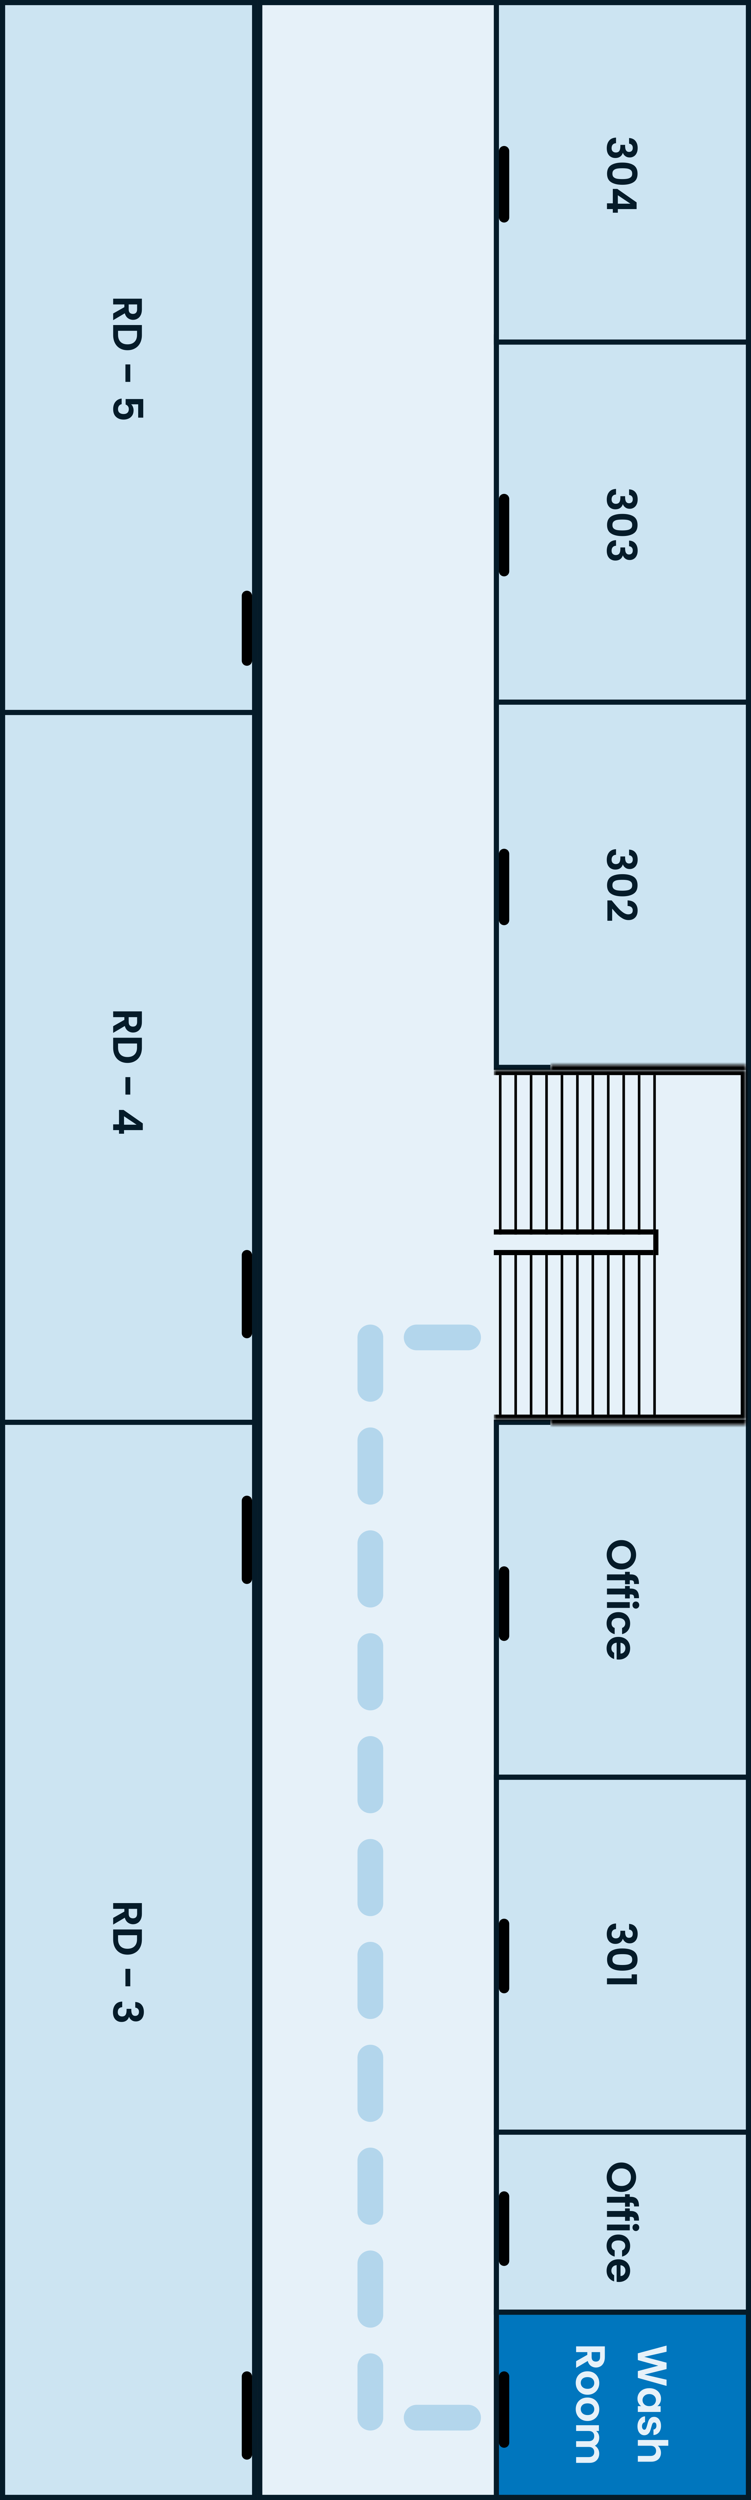 <svg width="146" height="486" viewBox="0 0 146 486" fill="none" xmlns="http://www.w3.org/2000/svg">
<rect x="0" y="0" width="146" height="486" fill="#333333" stroke="none"/>
<rect x="145.5" y="0.5" width="485" height="95" transform="rotate(90 145.5 0.5)" fill="#E6F1F9" stroke="#051B29"/>
<path d="M28 138L28 277" stroke="black" stroke-width="2" stroke-linecap="round"/>
<rect x="145.5" y="65.5" width="72" height="49" transform="rotate(90 145.5 65.5)" fill="#CCE4F2" stroke="#051B29"/>
<path d="M122.296 95.127C122.829 95.153 123.24 95.34 123.528 95.687C123.821 96.039 123.968 96.5 123.968 97.071C123.968 97.46 123.899 97.793 123.76 98.071C123.627 98.348 123.443 98.556 123.208 98.695C122.979 98.839 122.717 98.911 122.424 98.911C122.088 98.911 121.803 98.823 121.568 98.647C121.339 98.476 121.184 98.271 121.104 98.031L121.072 98.031C120.976 98.34 120.805 98.58 120.56 98.751C120.315 98.927 120 99.015 119.616 99.015C119.296 99.015 119.011 98.94 118.76 98.791C118.509 98.647 118.312 98.431 118.168 98.143C118.029 97.86 117.96 97.519 117.96 97.119C117.96 96.516 118.112 96.025 118.416 95.647C118.72 95.268 119.168 95.068 119.76 95.047L119.76 96.135C119.499 96.145 119.288 96.233 119.128 96.399C118.973 96.569 118.896 96.801 118.896 97.095C118.896 97.367 118.971 97.575 119.12 97.719C119.275 97.868 119.472 97.943 119.712 97.943C120.032 97.943 120.261 97.841 120.4 97.639C120.539 97.436 120.608 97.121 120.608 96.695L120.608 96.463L121.528 96.463L121.528 96.695C121.528 97.452 121.781 97.831 122.288 97.831C122.517 97.831 122.696 97.761 122.824 97.623C122.952 97.489 123.016 97.295 123.016 97.039C123.016 96.788 122.947 96.593 122.808 96.455C122.675 96.321 122.504 96.244 122.296 96.223L122.296 95.127ZM120.992 99.9C121.915 99.9 122.637 100.065 123.16 100.396C123.683 100.732 123.944 101.286 123.944 102.06C123.944 102.833 123.683 103.385 123.16 103.716C122.637 104.052 121.915 104.22 120.992 104.22C120.064 104.22 119.336 104.052 118.808 103.716C118.28 103.385 118.016 102.833 118.016 102.06C118.016 101.286 118.28 100.732 118.808 100.396C119.336 100.065 120.064 99.9 120.992 99.9ZM120.992 103.116C121.387 103.116 121.717 103.089 121.984 103.036C122.256 102.988 122.477 102.886 122.648 102.732C122.819 102.582 122.904 102.358 122.904 102.06C122.904 101.761 122.819 101.534 122.648 101.38C122.477 101.23 122.256 101.129 121.984 101.076C121.717 101.028 121.387 101.004 120.992 101.004C120.587 101.004 120.245 101.028 119.968 101.076C119.696 101.124 119.475 101.225 119.304 101.38C119.139 101.534 119.056 101.761 119.056 102.06C119.056 102.358 119.139 102.585 119.304 102.74C119.475 102.894 119.696 102.996 119.968 103.044C120.245 103.092 120.587 103.116 120.992 103.116ZM122.296 105.088C122.829 105.114 123.24 105.301 123.528 105.648C123.821 106 123.968 106.461 123.968 107.032C123.968 107.421 123.899 107.754 123.76 108.032C123.627 108.309 123.443 108.517 123.208 108.656C122.979 108.8 122.717 108.872 122.424 108.872C122.088 108.872 121.803 108.784 121.568 108.608C121.339 108.437 121.184 108.232 121.104 107.992L121.072 107.992C120.976 108.301 120.805 108.541 120.56 108.712C120.315 108.888 120 108.976 119.616 108.976C119.296 108.976 119.011 108.901 118.76 108.752C118.509 108.608 118.312 108.392 118.168 108.104C118.029 107.821 117.96 107.48 117.96 107.08C117.96 106.477 118.112 105.986 118.416 105.608C118.72 105.229 119.168 105.029 119.76 105.008L119.76 106.096C119.499 106.106 119.288 106.194 119.128 106.36C118.973 106.53 118.896 106.762 118.896 107.056C118.896 107.328 118.971 107.536 119.12 107.68C119.275 107.829 119.472 107.904 119.712 107.904C120.032 107.904 120.261 107.802 120.4 107.6C120.539 107.397 120.608 107.082 120.608 106.656L120.608 106.424L121.528 106.424L121.528 106.656C121.528 107.413 121.781 107.792 122.288 107.792C122.517 107.792 122.696 107.722 122.824 107.584C122.952 107.45 123.016 107.256 123.016 107C123.016 106.749 122.947 106.554 122.808 106.416C122.675 106.282 122.504 106.205 122.296 106.184L122.296 105.088Z" fill="#051B29"/>
<path d="M98 97.008L98 111.046" stroke="black" stroke-width="2" stroke-linecap="round"/>
<rect x="145.5" y="0.5" width="66" height="49" transform="rotate(90 145.5 0.5)" fill="#CCE4F2" stroke="#051B29"/>
<path d="M122.296 26.83C122.829 26.857 123.24 27.044 123.528 27.39C123.821 27.742 123.968 28.204 123.968 28.774C123.968 29.164 123.899 29.497 123.76 29.774C123.627 30.052 123.443 30.26 123.208 30.398C122.979 30.542 122.717 30.614 122.424 30.614C122.088 30.614 121.803 30.526 121.568 30.35C121.339 30.18 121.184 29.974 121.104 29.734L121.072 29.734C120.976 30.044 120.805 30.284 120.56 30.454C120.315 30.63 120 30.718 119.616 30.718C119.296 30.718 119.011 30.644 118.76 30.494C118.509 30.35 118.312 30.134 118.168 29.846C118.029 29.564 117.96 29.222 117.96 28.822C117.96 28.22 118.112 27.729 118.416 27.35C118.72 26.972 119.168 26.772 119.76 26.75L119.76 27.838C119.499 27.849 119.288 27.937 119.128 28.102C118.973 28.273 118.896 28.505 118.896 28.798C118.896 29.07 118.971 29.278 119.12 29.422C119.275 29.572 119.472 29.646 119.712 29.646C120.032 29.646 120.261 29.545 120.4 29.342C120.539 29.14 120.608 28.825 120.608 28.398L120.608 28.166L121.528 28.166L121.528 28.398C121.528 29.156 121.781 29.534 122.288 29.534C122.517 29.534 122.696 29.465 122.824 29.326C122.952 29.193 123.016 28.998 123.016 28.742C123.016 28.492 122.947 28.297 122.808 28.158C122.675 28.025 122.504 27.948 122.296 27.926L122.296 26.83ZM120.992 31.604C121.915 31.604 122.637 31.769 123.16 32.099C123.683 32.435 123.944 32.99 123.944 33.764C123.944 34.537 123.683 35.089 123.16 35.419C122.637 35.755 121.915 35.923 120.992 35.923C120.064 35.923 119.336 35.755 118.808 35.419C118.28 35.089 118.016 34.537 118.016 33.764C118.016 32.99 118.28 32.435 118.808 32.099C119.336 31.769 120.064 31.604 120.992 31.604ZM120.992 34.819C121.387 34.819 121.717 34.793 121.984 34.739C122.256 34.691 122.477 34.59 122.648 34.435C122.819 34.286 122.904 34.062 122.904 33.764C122.904 33.465 122.819 33.238 122.648 33.084C122.477 32.934 122.256 32.833 121.984 32.779C121.717 32.731 121.387 32.708 120.992 32.708C120.587 32.708 120.245 32.731 119.968 32.779C119.696 32.828 119.475 32.929 119.304 33.084C119.139 33.238 119.056 33.465 119.056 33.764C119.056 34.062 119.139 34.289 119.304 34.444C119.475 34.598 119.696 34.7 119.968 34.748C120.245 34.795 120.587 34.819 120.992 34.819ZM119.136 36.727L120.016 36.727L123.76 39.343L123.76 40.647L120.112 40.647L120.112 41.351L119.136 41.351L119.136 40.647L118 40.647L118 39.527L119.136 39.527L119.136 36.727ZM122.56 39.599L120.112 37.959L120.112 39.599L122.56 39.599Z" fill="#051B29"/>
<path d="M98 29.377L98 42.261" stroke="black" stroke-width="2" stroke-linecap="round"/>
<rect x="145.5" y="136.5" width="71" height="49" transform="rotate(90 145.5 136.5)" fill="#CCE4F2" stroke="#051B29"/>
<path d="M122.296 165.163C122.829 165.189 123.24 165.376 123.528 165.723C123.821 166.075 123.968 166.536 123.968 167.107C123.968 167.496 123.899 167.829 123.76 168.107C123.627 168.384 123.443 168.592 123.208 168.731C122.979 168.875 122.717 168.947 122.424 168.947C122.088 168.947 121.803 168.859 121.568 168.683C121.339 168.512 121.184 168.307 121.104 168.067L121.072 168.067C120.976 168.376 120.805 168.616 120.56 168.787C120.315 168.963 120 169.051 119.616 169.051C119.296 169.051 119.011 168.976 118.76 168.827C118.509 168.683 118.312 168.467 118.168 168.179C118.029 167.896 117.96 167.555 117.96 167.155C117.96 166.552 118.112 166.061 118.416 165.683C118.72 165.304 119.168 165.104 119.76 165.083L119.76 166.171C119.499 166.181 119.288 166.269 119.128 166.435C118.973 166.605 118.896 166.837 118.896 167.131C118.896 167.403 118.971 167.611 119.12 167.755C119.275 167.904 119.472 167.979 119.712 167.979C120.032 167.979 120.261 167.877 120.4 167.675C120.539 167.472 120.608 167.157 120.608 166.731L120.608 166.499L121.528 166.499L121.528 166.731C121.528 167.488 121.781 167.867 122.288 167.867C122.517 167.867 122.696 167.797 122.824 167.659C122.952 167.525 123.016 167.331 123.016 167.075C123.016 166.824 122.947 166.629 122.808 166.491C122.675 166.357 122.504 166.28 122.296 166.259L122.296 165.163ZM120.992 169.936C121.915 169.936 122.637 170.101 123.16 170.432C123.683 170.768 123.944 171.322 123.944 172.096C123.944 172.869 123.683 173.421 123.16 173.752C122.637 174.088 121.915 174.256 120.992 174.256C120.064 174.256 119.336 174.088 118.808 173.752C118.28 173.421 118.016 172.869 118.016 172.096C118.016 171.322 118.28 170.768 118.808 170.432C119.336 170.101 120.064 169.936 120.992 169.936ZM120.992 173.152C121.387 173.152 121.717 173.125 121.984 173.072C122.256 173.024 122.477 172.922 122.648 172.768C122.819 172.618 122.904 172.394 122.904 172.096C122.904 171.797 122.819 171.57 122.648 171.416C122.477 171.266 122.256 171.165 121.984 171.112C121.717 171.064 121.387 171.04 120.992 171.04C120.587 171.04 120.245 171.064 119.968 171.112C119.696 171.16 119.475 171.261 119.304 171.416C119.139 171.57 119.056 171.797 119.056 172.096C119.056 172.394 119.139 172.621 119.304 172.776C119.475 172.93 119.696 173.032 119.968 173.08C120.245 173.128 120.587 173.152 120.992 173.152ZM119.264 175.46C119.691 175.972 120.045 176.38 120.328 176.684C120.616 176.988 120.915 177.241 121.224 177.444C121.533 177.646 121.837 177.748 122.136 177.748C122.408 177.748 122.621 177.684 122.776 177.556C122.931 177.428 123.008 177.23 123.008 176.964C123.008 176.697 122.917 176.492 122.736 176.348C122.56 176.204 122.317 176.129 122.008 176.124L122.008 175.036C122.648 175.057 123.133 175.246 123.464 175.604C123.795 175.966 123.96 176.425 123.96 176.98C123.96 177.588 123.797 178.054 123.472 178.38C123.152 178.705 122.728 178.868 122.2 178.868C121.784 178.868 121.387 178.756 121.008 178.532C120.629 178.308 120.299 178.052 120.016 177.764C119.739 177.476 119.403 177.1 119.008 176.636L119.008 178.996L118.08 178.996L118.08 175.044L118.912 175.044L119.264 175.46Z" fill="#051B29"/>
<path d="M98 166L98 178.857" stroke="black" stroke-width="2" stroke-linecap="round"/>
<rect x="145.5" y="276.5" width="69" height="49" transform="rotate(90 145.5 276.5)" fill="#CCE4F2" stroke="#051B29"/>
<path d="M117.944 302.257C117.944 301.735 118.067 301.255 118.312 300.817C118.557 300.38 118.896 300.033 119.328 299.777C119.765 299.521 120.259 299.393 120.808 299.393C121.352 299.393 121.84 299.521 122.272 299.777C122.709 300.033 123.051 300.38 123.296 300.817C123.541 301.255 123.664 301.735 123.664 302.257C123.664 302.785 123.541 303.265 123.296 303.697C123.051 304.135 122.709 304.479 122.272 304.729C121.84 304.985 121.352 305.113 120.808 305.113C120.259 305.113 119.765 304.985 119.328 304.729C118.896 304.479 118.557 304.135 118.312 303.697C118.067 303.26 117.944 302.78 117.944 302.257ZM118.944 302.257C118.944 302.593 119.019 302.889 119.168 303.145C119.323 303.401 119.541 303.601 119.824 303.745C120.107 303.889 120.435 303.961 120.808 303.961C121.181 303.961 121.507 303.889 121.784 303.745C122.067 303.601 122.283 303.401 122.432 303.145C122.581 302.889 122.656 302.593 122.656 302.257C122.656 301.921 122.581 301.623 122.432 301.361C122.283 301.105 122.067 300.905 121.784 300.761C121.507 300.617 121.181 300.545 120.808 300.545C120.435 300.545 120.107 300.617 119.824 300.761C119.541 300.905 119.323 301.105 119.168 301.361C119.019 301.623 118.944 301.921 118.944 302.257ZM121.512 307.979L121.512 307.203L118 307.203L118 306.067L121.512 306.067L121.512 305.563L122.432 305.563L122.432 306.067L122.656 306.067C123.2 306.067 123.6 306.221 123.856 306.531C124.112 306.84 124.232 307.307 124.216 307.931L123.272 307.931C123.277 307.659 123.232 307.469 123.136 307.363C123.04 307.256 122.867 307.203 122.616 307.203L122.432 307.203L122.432 307.979L121.512 307.979ZM121.512 310.736L121.512 309.96L118 309.96L118 308.824L121.512 308.824L121.512 308.32L122.432 308.32L122.432 308.824L122.656 308.824C123.2 308.824 123.6 308.979 123.856 309.288C124.112 309.598 124.232 310.064 124.216 310.688L123.272 310.688C123.277 310.416 123.232 310.227 123.136 310.12C123.04 310.014 122.867 309.96 122.616 309.96L122.432 309.96L122.432 310.736L121.512 310.736ZM122.96 312.03C122.96 311.833 123.021 311.667 123.144 311.534C123.272 311.406 123.429 311.342 123.616 311.342C123.803 311.342 123.957 311.406 124.08 311.534C124.208 311.667 124.272 311.833 124.272 312.03C124.272 312.227 124.208 312.39 124.08 312.518C123.957 312.651 123.803 312.718 123.616 312.718C123.429 312.718 123.272 312.651 123.144 312.518C123.021 312.39 122.96 312.227 122.96 312.03ZM122.432 312.582L118 312.582L118 311.462L122.432 311.462L122.432 312.582ZM120.216 313.401C120.675 313.401 121.075 313.494 121.416 313.681C121.763 313.867 122.029 314.126 122.216 314.457C122.408 314.787 122.504 315.166 122.504 315.593C122.504 316.142 122.365 316.595 122.088 316.953C121.816 317.315 121.432 317.558 120.936 317.681L120.936 316.473C121.128 316.409 121.277 316.299 121.384 316.145C121.496 315.995 121.552 315.809 121.552 315.585C121.552 315.265 121.435 315.011 121.2 314.825C120.971 314.638 120.643 314.545 120.216 314.545C119.795 314.545 119.467 314.638 119.232 314.825C119.003 315.011 118.888 315.265 118.888 315.585C118.888 316.038 119.091 316.334 119.496 316.473L119.496 317.681C119.016 317.558 118.635 317.315 118.352 316.953C118.069 316.59 117.928 316.137 117.928 315.593C117.928 315.166 118.021 314.787 118.208 314.457C118.4 314.126 118.667 313.867 119.008 313.681C119.355 313.494 119.757 313.401 120.216 313.401ZM120.312 322.621C120.152 322.621 120.008 322.611 119.88 322.589L119.88 319.349C119.56 319.376 119.309 319.488 119.128 319.685C118.947 319.883 118.856 320.125 118.856 320.413C118.856 320.829 119.035 321.125 119.392 321.301L119.392 322.509C118.965 322.381 118.613 322.136 118.336 321.773C118.064 321.411 117.928 320.965 117.928 320.437C117.928 320.011 118.021 319.627 118.208 319.285C118.4 318.949 118.669 318.685 119.016 318.493C119.363 318.307 119.763 318.213 120.216 318.213C120.675 318.213 121.077 318.307 121.424 318.493C121.771 318.68 122.037 318.941 122.224 319.277C122.411 319.613 122.504 320 122.504 320.437C122.504 320.859 122.413 321.235 122.232 321.565C122.051 321.901 121.792 322.16 121.456 322.341C121.125 322.528 120.744 322.621 120.312 322.621ZM120.632 321.461C120.92 321.456 121.149 321.352 121.32 321.149C121.496 320.947 121.584 320.699 121.584 320.405C121.584 320.128 121.499 319.893 121.328 319.701C121.163 319.515 120.931 319.4 120.632 319.357L120.632 321.461Z" fill="#051B29"/>
<path d="M98 305.5L98 318" stroke="black" stroke-width="2" stroke-linecap="round"/>
<rect x="145.5" y="345.5" width="69" height="49" transform="rotate(90 145.5 345.5)" fill="#CCE4F2" stroke="#051B29"/>
<path d="M122.296 374.01C122.829 374.037 123.24 374.224 123.528 374.57C123.821 374.922 123.968 375.384 123.968 375.954C123.968 376.344 123.899 376.677 123.76 376.954C123.627 377.232 123.443 377.44 123.208 377.578C122.979 377.722 122.717 377.794 122.424 377.794C122.088 377.794 121.803 377.706 121.568 377.53C121.339 377.36 121.184 377.154 121.104 376.914L121.072 376.914C120.976 377.224 120.805 377.464 120.56 377.634C120.315 377.81 120 377.898 119.616 377.898C119.296 377.898 119.011 377.824 118.76 377.674C118.509 377.53 118.312 377.314 118.168 377.026C118.029 376.744 117.96 376.402 117.96 376.002C117.96 375.4 118.112 374.909 118.416 374.53C118.72 374.152 119.168 373.952 119.76 373.93L119.76 375.018C119.499 375.029 119.288 375.117 119.128 375.282C118.973 375.453 118.896 375.685 118.896 375.978C118.896 376.25 118.971 376.458 119.12 376.602C119.275 376.752 119.472 376.826 119.712 376.826C120.032 376.826 120.261 376.725 120.4 376.522C120.539 376.32 120.608 376.005 120.608 375.578L120.608 375.346L121.528 375.346L121.528 375.578C121.528 376.336 121.781 376.714 122.288 376.714C122.517 376.714 122.696 376.645 122.824 376.506C122.952 376.373 123.016 376.178 123.016 375.922C123.016 375.672 122.947 375.477 122.808 375.338C122.675 375.205 122.504 375.128 122.296 375.106L122.296 374.01ZM120.992 378.783C121.915 378.783 122.637 378.949 123.16 379.279C123.683 379.615 123.944 380.17 123.944 380.943C123.944 381.717 123.683 382.269 123.16 382.599C122.637 382.935 121.915 383.103 120.992 383.103C120.064 383.103 119.336 382.935 118.808 382.599C118.28 382.269 118.016 381.717 118.016 380.943C118.016 380.17 118.28 379.615 118.808 379.279C119.336 378.949 120.064 378.783 120.992 378.783ZM120.992 381.999C121.387 381.999 121.717 381.973 121.984 381.919C122.256 381.871 122.477 381.77 122.648 381.615C122.819 381.466 122.904 381.242 122.904 380.943C122.904 380.645 122.819 380.418 122.648 380.263C122.477 380.114 122.256 380.013 121.984 379.959C121.717 379.911 121.387 379.887 120.992 379.887C120.587 379.887 120.245 379.911 119.968 379.959C119.696 380.007 119.475 380.109 119.304 380.263C119.139 380.418 119.056 380.645 119.056 380.943C119.056 381.242 119.139 381.469 119.304 381.623C119.475 381.778 119.696 381.879 119.968 381.927C120.245 381.975 120.587 381.999 120.992 381.999ZM122.8 383.819L123.832 383.819L123.832 385.747L118 385.747L118 384.595L122.8 384.595L122.8 383.819Z" fill="#051B29"/>
<path d="M98 374L98 386.5" stroke="black" stroke-width="2" stroke-linecap="round"/>
<rect x="145.5" y="414.5" width="35" height="49" transform="rotate(90 145.5 414.5)" fill="#CCE4F2" stroke="#051B29"/>
<path d="M117.944 423.257C117.944 422.735 118.067 422.255 118.312 421.817C118.557 421.38 118.896 421.033 119.328 420.777C119.765 420.521 120.259 420.393 120.808 420.393C121.352 420.393 121.84 420.521 122.272 420.777C122.709 421.033 123.051 421.38 123.296 421.817C123.541 422.255 123.664 422.735 123.664 423.257C123.664 423.785 123.541 424.265 123.296 424.697C123.051 425.135 122.709 425.479 122.272 425.729C121.84 425.985 121.352 426.113 120.808 426.113C120.259 426.113 119.765 425.985 119.328 425.729C118.896 425.479 118.557 425.135 118.312 424.697C118.067 424.26 117.944 423.78 117.944 423.257ZM118.944 423.257C118.944 423.593 119.019 423.889 119.168 424.145C119.323 424.401 119.541 424.601 119.824 424.745C120.107 424.889 120.435 424.961 120.808 424.961C121.181 424.961 121.507 424.889 121.784 424.745C122.067 424.601 122.283 424.401 122.432 424.145C122.581 423.889 122.656 423.593 122.656 423.257C122.656 422.921 122.581 422.623 122.432 422.361C122.283 422.105 122.067 421.905 121.784 421.761C121.507 421.617 121.181 421.545 120.808 421.545C120.435 421.545 120.107 421.617 119.824 421.761C119.541 421.905 119.323 422.105 119.168 422.361C119.019 422.623 118.944 422.921 118.944 423.257ZM121.512 428.979L121.512 428.203L118 428.203L118 427.067L121.512 427.067L121.512 426.563L122.432 426.563L122.432 427.067L122.656 427.067C123.2 427.067 123.6 427.221 123.856 427.531C124.112 427.84 124.232 428.307 124.216 428.931L123.272 428.931C123.277 428.659 123.232 428.469 123.136 428.363C123.04 428.256 122.867 428.203 122.616 428.203L122.432 428.203L122.432 428.979L121.512 428.979ZM121.512 431.736L121.512 430.96L118 430.96L118 429.824L121.512 429.824L121.512 429.32L122.432 429.32L122.432 429.824L122.656 429.824C123.2 429.824 123.6 429.979 123.856 430.288C124.112 430.598 124.232 431.064 124.216 431.688L123.272 431.688C123.277 431.416 123.232 431.227 123.136 431.12C123.04 431.014 122.867 430.96 122.616 430.96L122.432 430.96L122.432 431.736L121.512 431.736ZM122.96 433.03C122.96 432.833 123.021 432.667 123.144 432.534C123.272 432.406 123.429 432.342 123.616 432.342C123.803 432.342 123.957 432.406 124.08 432.534C124.208 432.667 124.272 432.833 124.272 433.03C124.272 433.227 124.208 433.39 124.08 433.518C123.957 433.651 123.803 433.718 123.616 433.718C123.429 433.718 123.272 433.651 123.144 433.518C123.021 433.39 122.96 433.227 122.96 433.03ZM122.432 433.582L118 433.582L118 432.462L122.432 432.462L122.432 433.582ZM120.216 434.401C120.675 434.401 121.075 434.494 121.416 434.681C121.763 434.867 122.029 435.126 122.216 435.457C122.408 435.787 122.504 436.166 122.504 436.593C122.504 437.142 122.365 437.595 122.088 437.953C121.816 438.315 121.432 438.558 120.936 438.681L120.936 437.473C121.128 437.409 121.277 437.299 121.384 437.145C121.496 436.995 121.552 436.809 121.552 436.585C121.552 436.265 121.435 436.011 121.2 435.825C120.971 435.638 120.643 435.545 120.216 435.545C119.795 435.545 119.467 435.638 119.232 435.825C119.003 436.011 118.888 436.265 118.888 436.585C118.888 437.038 119.091 437.334 119.496 437.473L119.496 438.681C119.016 438.558 118.635 438.315 118.352 437.953C118.069 437.59 117.928 437.137 117.928 436.593C117.928 436.166 118.021 435.787 118.208 435.457C118.4 435.126 118.667 434.867 119.008 434.681C119.355 434.494 119.757 434.401 120.216 434.401ZM120.312 443.621C120.152 443.621 120.008 443.611 119.88 443.589L119.88 440.349C119.56 440.376 119.309 440.488 119.128 440.685C118.947 440.883 118.856 441.125 118.856 441.413C118.856 441.829 119.035 442.125 119.392 442.301L119.392 443.509C118.965 443.381 118.613 443.136 118.336 442.773C118.064 442.411 117.928 441.965 117.928 441.437C117.928 441.011 118.021 440.627 118.208 440.285C118.4 439.949 118.669 439.685 119.016 439.493C119.363 439.307 119.763 439.213 120.216 439.213C120.675 439.213 121.077 439.307 121.424 439.493C121.771 439.68 122.037 439.941 122.224 440.277C122.411 440.613 122.504 441 122.504 441.437C122.504 441.859 122.413 442.235 122.232 442.565C122.051 442.901 121.792 443.16 121.456 443.341C121.125 443.528 120.744 443.621 120.312 443.621ZM120.632 442.461C120.92 442.456 121.149 442.352 121.32 442.149C121.496 441.947 121.584 441.699 121.584 441.405C121.584 441.128 121.499 440.893 121.328 440.701C121.163 440.515 120.931 440.4 120.632 440.357L120.632 442.461Z" fill="#051B29"/>
<path d="M98 427L98 439.5" stroke="black" stroke-width="2" stroke-linecap="round"/>
<rect x="49.5" y="138.497" width="138.004" height="49" transform="rotate(90 49.5 138.497)" fill="#CCE4F2" stroke="#051B29"/>
<path d="M22 199.495L24.176 198.263L24.176 197.735L22 197.735L22 196.615L27.584 196.615L27.584 198.711C27.584 199.143 27.507 199.511 27.352 199.815C27.203 200.119 26.997 200.346 26.736 200.495C26.48 200.65 26.192 200.727 25.872 200.727C25.504 200.727 25.171 200.62 24.872 200.407C24.579 200.194 24.376 199.876 24.264 199.455L22 200.791L22 199.495ZM25.016 197.735L25.016 198.671C25.016 198.975 25.088 199.202 25.232 199.351C25.381 199.5 25.587 199.575 25.848 199.575C26.104 199.575 26.301 199.5 26.44 199.351C26.584 199.202 26.656 198.975 26.656 198.671L26.656 197.735L25.016 197.735ZM27.584 203.692C27.584 204.279 27.469 204.793 27.24 205.236C27.011 205.684 26.683 206.028 26.256 206.268C25.835 206.513 25.344 206.636 24.784 206.636C24.224 206.636 23.733 206.513 23.312 206.268C22.896 206.028 22.573 205.684 22.344 205.236C22.115 204.793 22 204.279 22 203.692L22 201.74L27.584 201.74L27.584 203.692ZM22.952 203.652C22.952 204.239 23.112 204.692 23.432 205.012C23.752 205.332 24.203 205.492 24.784 205.492C25.365 205.492 25.819 205.332 26.144 205.012C26.475 204.692 26.64 204.239 26.64 203.652L26.64 202.86L22.952 202.86L22.952 203.652ZM25.328 212.789L24.384 212.789L24.384 209.397L25.328 209.397L25.328 212.789ZM23.136 215.775L24.016 215.775L27.76 218.391L27.76 219.695L24.112 219.695L24.112 220.399L23.136 220.399L23.136 219.695L22 219.695L22 218.575L23.136 218.575L23.136 215.775ZM26.56 218.647L24.112 217.007L24.112 218.647L26.56 218.647Z" fill="#051B29"/>
<path d="M48 244L48 259.158" stroke="black" stroke-width="2" stroke-linecap="round"/>
<rect x="49.5" y="0.5" width="138.004" height="49" transform="rotate(90 49.5 0.5)" fill="#CCE4F2" stroke="#051B29"/>
<path d="M22 60.944L24.176 59.712L24.176 59.184L22 59.184L22 58.064L27.584 58.064L27.584 60.16C27.584 60.592 27.507 60.96 27.352 61.264C27.203 61.568 26.997 61.794 26.736 61.944C26.48 62.098 26.192 62.176 25.872 62.176C25.504 62.176 25.171 62.069 24.872 61.856C24.579 61.642 24.376 61.325 24.264 60.904L22 62.24L22 60.944ZM25.016 59.184L25.016 60.12C25.016 60.424 25.088 60.65 25.232 60.8C25.381 60.949 25.587 61.024 25.848 61.024C26.104 61.024 26.301 60.949 26.44 60.8C26.584 60.65 26.656 60.424 26.656 60.12L26.656 59.184L25.016 59.184ZM27.584 65.141C27.584 65.727 27.469 66.242 27.24 66.685C27.011 67.133 26.683 67.477 26.256 67.717C25.835 67.962 25.344 68.085 24.784 68.085C24.224 68.085 23.733 67.962 23.312 67.717C22.896 67.477 22.573 67.133 22.344 66.685C22.115 66.242 22 65.727 22 65.141L22 63.189L27.584 63.189L27.584 65.141ZM22.952 65.101C22.952 65.687 23.112 66.141 23.432 66.461C23.752 66.781 24.203 66.941 24.784 66.941C25.365 66.941 25.819 66.781 26.144 66.461C26.475 66.141 26.64 65.687 26.64 65.101L26.64 64.309L22.952 64.309L22.952 65.101ZM25.328 74.237L24.384 74.237L24.384 70.845L25.328 70.845L25.328 74.237ZM26.864 81.192L26.864 78.6L25.496 78.6C25.635 78.712 25.747 78.872 25.832 79.08C25.923 79.288 25.968 79.509 25.968 79.744C25.968 80.17 25.875 80.52 25.688 80.792C25.501 81.064 25.261 81.261 24.968 81.384C24.68 81.506 24.371 81.568 24.04 81.568C23.427 81.568 22.933 81.392 22.56 81.04C22.187 80.693 22 80.197 22 79.552C22 78.944 22.152 78.458 22.456 78.096C22.76 77.733 23.157 77.528 23.648 77.48L23.648 78.568C23.435 78.616 23.264 78.722 23.136 78.888C23.008 79.058 22.944 79.274 22.944 79.536C22.944 79.85 23.043 80.088 23.24 80.248C23.437 80.408 23.699 80.488 24.024 80.488C24.355 80.488 24.605 80.405 24.776 80.24C24.952 80.08 25.04 79.842 25.04 79.528C25.04 79.304 24.984 79.117 24.872 78.968C24.76 78.818 24.611 78.712 24.424 78.648L24.424 77.576L27.848 77.576L27.848 81.192L26.864 81.192Z" fill="#051B29"/>
<path d="M48 115.836L48 128.427" stroke="black" stroke-width="2" stroke-linecap="round"/>
<path d="M49.5 276.5L49.5 485.5L0.5 485.5L0.5 276.5L49.5 276.5Z" fill="#CCE4F2" stroke="#051B29"/>
<path d="M22 372.845L24.176 371.613L24.176 371.085L22 371.085L22 369.965L27.584 369.965L27.584 372.061C27.584 372.493 27.507 372.861 27.352 373.165C27.203 373.469 26.997 373.696 26.736 373.845C26.48 374 26.192 374.077 25.872 374.077C25.504 374.077 25.171 373.971 24.872 373.757C24.579 373.544 24.376 373.227 24.264 372.805L22 374.141L22 372.845ZM25.016 371.085L25.016 372.021C25.016 372.325 25.088 372.552 25.232 372.701C25.381 372.851 25.587 372.925 25.848 372.925C26.104 372.925 26.301 372.851 26.44 372.701C26.584 372.552 26.656 372.325 26.656 372.021L26.656 371.085L25.016 371.085ZM27.584 377.042C27.584 377.629 27.469 378.144 27.24 378.586C27.011 379.034 26.683 379.378 26.256 379.618C25.835 379.864 25.344 379.986 24.784 379.986C24.224 379.986 23.733 379.864 23.312 379.618C22.896 379.378 22.573 379.034 22.344 378.586C22.115 378.144 22 377.629 22 377.042L22 375.09L27.584 375.09L27.584 377.042ZM22.952 377.002C22.952 377.589 23.112 378.042 23.432 378.362C23.752 378.682 24.203 378.842 24.784 378.842C25.365 378.842 25.819 378.682 26.144 378.362C26.475 378.042 26.64 377.589 26.64 377.002L26.64 376.21L22.952 376.21L22.952 377.002ZM25.328 386.139L24.384 386.139L24.384 382.747L25.328 382.747L25.328 386.139ZM26.296 389.189C26.829 389.216 27.24 389.403 27.528 389.749C27.821 390.101 27.968 390.563 27.968 391.133C27.968 391.523 27.899 391.856 27.76 392.133C27.627 392.411 27.443 392.619 27.208 392.757C26.979 392.901 26.717 392.973 26.424 392.973C26.088 392.973 25.803 392.885 25.568 392.709C25.339 392.539 25.184 392.333 25.104 392.093L25.072 392.093C24.976 392.403 24.805 392.643 24.56 392.813C24.315 392.989 24 393.077 23.616 393.077C23.296 393.077 23.011 393.003 22.76 392.853C22.509 392.709 22.312 392.493 22.168 392.205C22.029 391.923 21.96 391.581 21.96 391.181C21.96 390.579 22.112 390.088 22.416 389.709C22.72 389.331 23.168 389.131 23.76 389.109L23.76 390.197C23.499 390.208 23.288 390.296 23.128 390.461C22.973 390.632 22.896 390.864 22.896 391.157C22.896 391.429 22.971 391.637 23.12 391.781C23.275 391.931 23.472 392.005 23.712 392.005C24.032 392.005 24.261 391.904 24.4 391.701C24.539 391.499 24.608 391.184 24.608 390.757L24.608 390.525L25.528 390.525L25.528 390.757C25.528 391.515 25.781 391.893 26.288 391.893C26.517 391.893 26.696 391.824 26.824 391.685C26.952 391.552 27.016 391.357 27.016 391.101C27.016 390.851 26.947 390.656 26.808 390.517C26.675 390.384 26.504 390.307 26.296 390.285L26.296 389.189Z" fill="#051B29"/>
<path d="M48 291.765L48 306.923" stroke="black" stroke-width="2" stroke-linecap="round"/>
<path d="M48 462L48 477.158" stroke="black" stroke-width="2" stroke-linecap="round"/>
<mask id="path-31-inside-1_146_1261" fill="white">
<path d="M107 277L107 207L145 207L145 277L107 277Z"/>
</mask>
<path d="M107 277L107 207L145 207L145 277L107 277Z" fill="#E6F1F9"/>
<path d="M145 207L146 207L146 206L145 206L145 207ZM145 277L145 278L146 278L146 277L145 277ZM107 208L145 208L145 206L107 206L107 208ZM144 207L144 277L146 277L146 207L144 207ZM145 276L107 276L107 278L145 278L145 276Z" fill="black" mask="url(#path-31-inside-1_146_1261)"/>
<mask id="path-33-inside-2_146_1261" fill="white">
<path d="M145 208L145 276L96 276L96 208L145 208Z"/>
</mask>
<path d="M145 208L145 276L96 276L96 208L145 208Z" fill="#E6F1F9"/>
<path d="M145 208L146 208L146 207L145 207L145 208ZM145 276L145 277L146 277L146 276L145 276ZM144 208L144 276L146 276L146 208L144 208ZM145 275L96 275L96 277L145 277L145 275ZM96 209L145 209L145 207L96 207L96 209Z" fill="black" mask="url(#path-33-inside-2_146_1261)"/>
<line x1="127" y1="243.5" x2="96" y2="243.5" stroke="black"/>
<line x1="127" y1="239.5" x2="96" y2="239.5" stroke="black"/>
<line x1="127.5" y1="239" x2="127.5" y2="244" stroke="black"/>
<line x1="127.25" y1="244" x2="127.25" y2="275" stroke="black" stroke-width="0.5"/>
<line x1="127.25" y1="209" x2="127.25" y2="240" stroke="black" stroke-width="0.5"/>
<line x1="124.25" y1="244" x2="124.25" y2="275" stroke="black" stroke-width="0.5"/>
<line x1="124.25" y1="209" x2="124.25" y2="240" stroke="black" stroke-width="0.5"/>
<line x1="121.25" y1="244" x2="121.25" y2="275" stroke="black" stroke-width="0.5"/>
<line x1="121.25" y1="209" x2="121.25" y2="240" stroke="black" stroke-width="0.5"/>
<line x1="118.25" y1="244" x2="118.25" y2="275" stroke="black" stroke-width="0.5"/>
<line x1="118.25" y1="209" x2="118.25" y2="240" stroke="black" stroke-width="0.5"/>
<line x1="115.25" y1="244" x2="115.25" y2="275" stroke="black" stroke-width="0.5"/>
<line x1="115.25" y1="209" x2="115.25" y2="240" stroke="black" stroke-width="0.5"/>
<line x1="112.25" y1="244" x2="112.25" y2="275" stroke="black" stroke-width="0.5"/>
<line x1="112.25" y1="209" x2="112.25" y2="240" stroke="black" stroke-width="0.5"/>
<line x1="109.25" y1="244" x2="109.25" y2="275" stroke="black" stroke-width="0.5"/>
<line x1="109.25" y1="209" x2="109.25" y2="240" stroke="black" stroke-width="0.5"/>
<line x1="106.25" y1="244" x2="106.25" y2="275" stroke="black" stroke-width="0.5"/>
<line x1="106.25" y1="209" x2="106.25" y2="240" stroke="black" stroke-width="0.5"/>
<line x1="103.25" y1="244" x2="103.25" y2="275" stroke="black" stroke-width="0.5"/>
<line x1="103.25" y1="209" x2="103.25" y2="240" stroke="black" stroke-width="0.5"/>
<line x1="100.25" y1="244" x2="100.25" y2="275" stroke="black" stroke-width="0.5"/>
<line x1="100.25" y1="209" x2="100.25" y2="240" stroke="black" stroke-width="0.5"/>
<line x1="97.25" y1="244" x2="97.25" y2="275" stroke="black" stroke-width="0.5"/>
<line x1="97.25" y1="209" x2="97.25" y2="240" stroke="black" stroke-width="0.5"/>
<rect x="145.5" y="449.5" width="36" height="49" transform="rotate(90 145.5 449.5)" fill="#0076BE" stroke="#051B29"/>
<path d="M129.584 463.825L124 462.265L124 460.945L127.976 459.897L124 458.801L123.992 457.489L129.584 455.985L129.584 457.185L125.248 458.169L129.584 459.305L129.584 460.553L125.272 461.625L129.584 462.617L129.584 463.825ZM126.232 464.268C126.68 464.268 127.077 464.356 127.424 464.532C127.771 464.713 128.037 464.956 128.224 465.26C128.411 465.569 128.504 465.913 128.504 466.292C128.504 466.623 128.437 466.911 128.304 467.156C128.171 467.407 128.003 467.607 127.8 467.756L128.432 467.756L128.432 468.884L124 468.884L124 467.756L124.648 467.756C124.44 467.612 124.267 467.412 124.128 467.156C123.995 466.905 123.928 466.615 123.928 466.284C123.928 465.911 124.024 465.569 124.216 465.26C124.408 464.956 124.677 464.713 125.024 464.532C125.376 464.356 125.779 464.268 126.232 464.268ZM126.216 467.756C126.488 467.756 126.72 467.703 126.912 467.596C127.109 467.489 127.259 467.345 127.36 467.164C127.467 466.983 127.52 466.788 127.52 466.58C127.52 466.372 127.469 466.18 127.368 466.004C127.267 465.828 127.117 465.684 126.92 465.572C126.728 465.465 126.499 465.412 126.232 465.412C125.965 465.412 125.731 465.465 125.528 465.572C125.331 465.684 125.179 465.828 125.072 466.004C124.965 466.185 124.912 466.377 124.912 466.58C124.912 466.788 124.963 466.983 125.064 467.164C125.171 467.345 125.32 467.489 125.512 467.596C125.709 467.703 125.944 467.756 126.216 467.756ZM123.928 471.674C123.928 471.311 123.992 470.986 124.12 470.698C124.253 470.41 124.432 470.18 124.656 470.01C124.88 469.844 125.128 469.754 125.4 469.738L125.4 470.866C125.229 470.887 125.088 470.97 124.976 471.114C124.864 471.263 124.808 471.447 124.808 471.666C124.808 471.879 124.851 472.044 124.936 472.162C125.021 472.284 125.131 472.346 125.264 472.346C125.408 472.346 125.515 472.271 125.584 472.122C125.659 471.978 125.739 471.746 125.824 471.426C125.904 471.095 125.987 470.823 126.072 470.61C126.157 470.402 126.288 470.22 126.464 470.066C126.64 469.916 126.877 469.842 127.176 469.842C127.421 469.842 127.645 469.911 127.848 470.05C128.051 470.194 128.211 470.396 128.328 470.658C128.445 470.924 128.504 471.236 128.504 471.594C128.504 472.122 128.371 472.543 128.104 472.858C127.843 473.172 127.488 473.346 127.04 473.378L127.04 472.306C127.216 472.29 127.355 472.215 127.456 472.082C127.563 471.954 127.616 471.78 127.616 471.562C127.616 471.359 127.579 471.202 127.504 471.09C127.429 470.983 127.325 470.93 127.192 470.93C127.043 470.93 126.928 471.004 126.848 471.154C126.773 471.303 126.696 471.535 126.616 471.85C126.536 472.17 126.453 472.434 126.368 472.642C126.283 472.85 126.149 473.028 125.968 473.178C125.792 473.332 125.557 473.412 125.264 473.418C125.008 473.418 124.779 473.346 124.576 473.202C124.373 473.063 124.213 472.86 124.096 472.594C123.984 472.332 123.928 472.026 123.928 471.674ZM128.496 476.833C128.496 477.169 128.421 477.468 128.272 477.729C128.128 477.99 127.912 478.193 127.624 478.337C127.341 478.486 127 478.561 126.6 478.561L124 478.561L124 477.441L126.448 477.441C126.8 477.441 127.069 477.353 127.256 477.177C127.448 477.001 127.544 476.761 127.544 476.457C127.544 476.148 127.448 475.902 127.256 475.721C127.069 475.545 126.8 475.457 126.448 475.457L124 475.457L124 474.337L129.92 474.337L129.92 475.457L127.88 475.457C128.072 475.601 128.221 475.793 128.328 476.033C128.44 476.273 128.496 476.54 128.496 476.833ZM112 459.018L114.176 457.786L114.176 457.258L112 457.258L112 456.138L117.584 456.138L117.584 458.234C117.584 458.666 117.507 459.034 117.352 459.338C117.203 459.642 116.997 459.869 116.736 460.018C116.48 460.173 116.192 460.25 115.872 460.25C115.504 460.25 115.171 460.143 114.872 459.93C114.579 459.717 114.376 459.399 114.264 458.978L112 460.314L112 459.018ZM115.016 457.258L115.016 458.194C115.016 458.498 115.088 458.725 115.232 458.874C115.381 459.023 115.587 459.098 115.848 459.098C116.104 459.098 116.301 459.023 116.44 458.874C116.584 458.725 116.656 458.498 116.656 458.194L116.656 457.258L115.016 457.258ZM111.928 463.231C111.928 462.804 112.021 462.42 112.208 462.079C112.4 461.738 112.669 461.468 113.016 461.271C113.363 461.079 113.763 460.983 114.216 460.983C114.669 460.983 115.069 461.082 115.416 461.279C115.763 461.482 116.029 461.756 116.216 462.103C116.408 462.45 116.504 462.836 116.504 463.263C116.504 463.69 116.408 464.076 116.216 464.423C116.029 464.77 115.763 465.042 115.416 465.239C115.069 465.442 114.669 465.543 114.216 465.543C113.763 465.543 113.363 465.439 113.016 465.231C112.669 465.028 112.4 464.751 112.208 464.399C112.021 464.052 111.928 463.663 111.928 463.231ZM112.904 463.231C112.904 463.434 112.952 463.623 113.048 463.799C113.149 463.98 113.299 464.124 113.496 464.231C113.693 464.338 113.933 464.391 114.216 464.391C114.637 464.391 114.96 464.279 115.184 464.055C115.413 463.836 115.528 463.567 115.528 463.247C115.528 462.927 115.413 462.658 115.184 462.439C114.96 462.226 114.637 462.119 114.216 462.119C113.795 462.119 113.469 462.223 113.24 462.431C113.016 462.644 112.904 462.911 112.904 463.231ZM111.928 468.332C111.928 467.906 112.021 467.522 112.208 467.18C112.4 466.839 112.669 466.57 113.016 466.372C113.363 466.18 113.763 466.084 114.216 466.084C114.669 466.084 115.069 466.183 115.416 466.38C115.763 466.583 116.029 466.858 116.216 467.204C116.408 467.551 116.504 467.938 116.504 468.364C116.504 468.791 116.408 469.178 116.216 469.524C116.029 469.871 115.763 470.143 115.416 470.34C115.069 470.543 114.669 470.644 114.216 470.644C113.763 470.644 113.363 470.54 113.016 470.332C112.669 470.13 112.4 469.852 112.208 469.5C112.021 469.154 111.928 468.764 111.928 468.332ZM112.904 468.332C112.904 468.535 112.952 468.724 113.048 468.9C113.149 469.082 113.299 469.226 113.496 469.332C113.693 469.439 113.933 469.492 114.216 469.492C114.637 469.492 114.96 469.38 115.184 469.156C115.413 468.938 115.528 468.668 115.528 468.348C115.528 468.028 115.413 467.759 115.184 467.54C114.96 467.327 114.637 467.22 114.216 467.22C113.795 467.22 113.469 467.324 113.24 467.532C113.016 467.746 112.904 468.012 112.904 468.332ZM116.496 476.97C116.496 477.514 116.328 477.951 115.992 478.282C115.661 478.618 115.197 478.786 114.6 478.786L112 478.786L112 477.666L114.448 477.666C114.795 477.666 115.059 477.578 115.24 477.402C115.427 477.226 115.52 476.986 115.52 476.682C115.52 476.378 115.427 476.135 115.24 475.954C115.059 475.778 114.795 475.69 114.448 475.69L112 475.69L112 474.57L114.448 474.57C114.795 474.57 115.059 474.482 115.24 474.306C115.427 474.13 115.52 473.89 115.52 473.586C115.52 473.277 115.427 473.031 115.24 472.85C115.059 472.674 114.795 472.586 114.448 472.586L112 472.586L112 471.466L116.432 471.466L116.432 472.586L115.896 472.586C116.083 472.73 116.229 472.914 116.336 473.138C116.443 473.367 116.496 473.618 116.496 473.89C116.496 474.237 116.421 474.546 116.272 474.818C116.128 475.09 115.92 475.301 115.648 475.45C115.904 475.594 116.109 475.802 116.264 476.074C116.419 476.351 116.496 476.65 116.496 476.97Z" fill="#E6F1F9"/>
<path d="M98 462L98 474.847" stroke="black" stroke-width="2" stroke-linecap="round"/>
<path d="M91 260L72 260" stroke="#B3D6EC" stroke-width="5" stroke-linecap="round" stroke-dasharray="10 10"/>
<path d="M91 470L72 470" stroke="#B3D6EC" stroke-width="5" stroke-linecap="round" stroke-dasharray="10 10"/>
<path d="M72 470L72 260" stroke="#B3D6EC" stroke-width="5" stroke-linecap="round" stroke-dasharray="10 10"/>
</svg>
